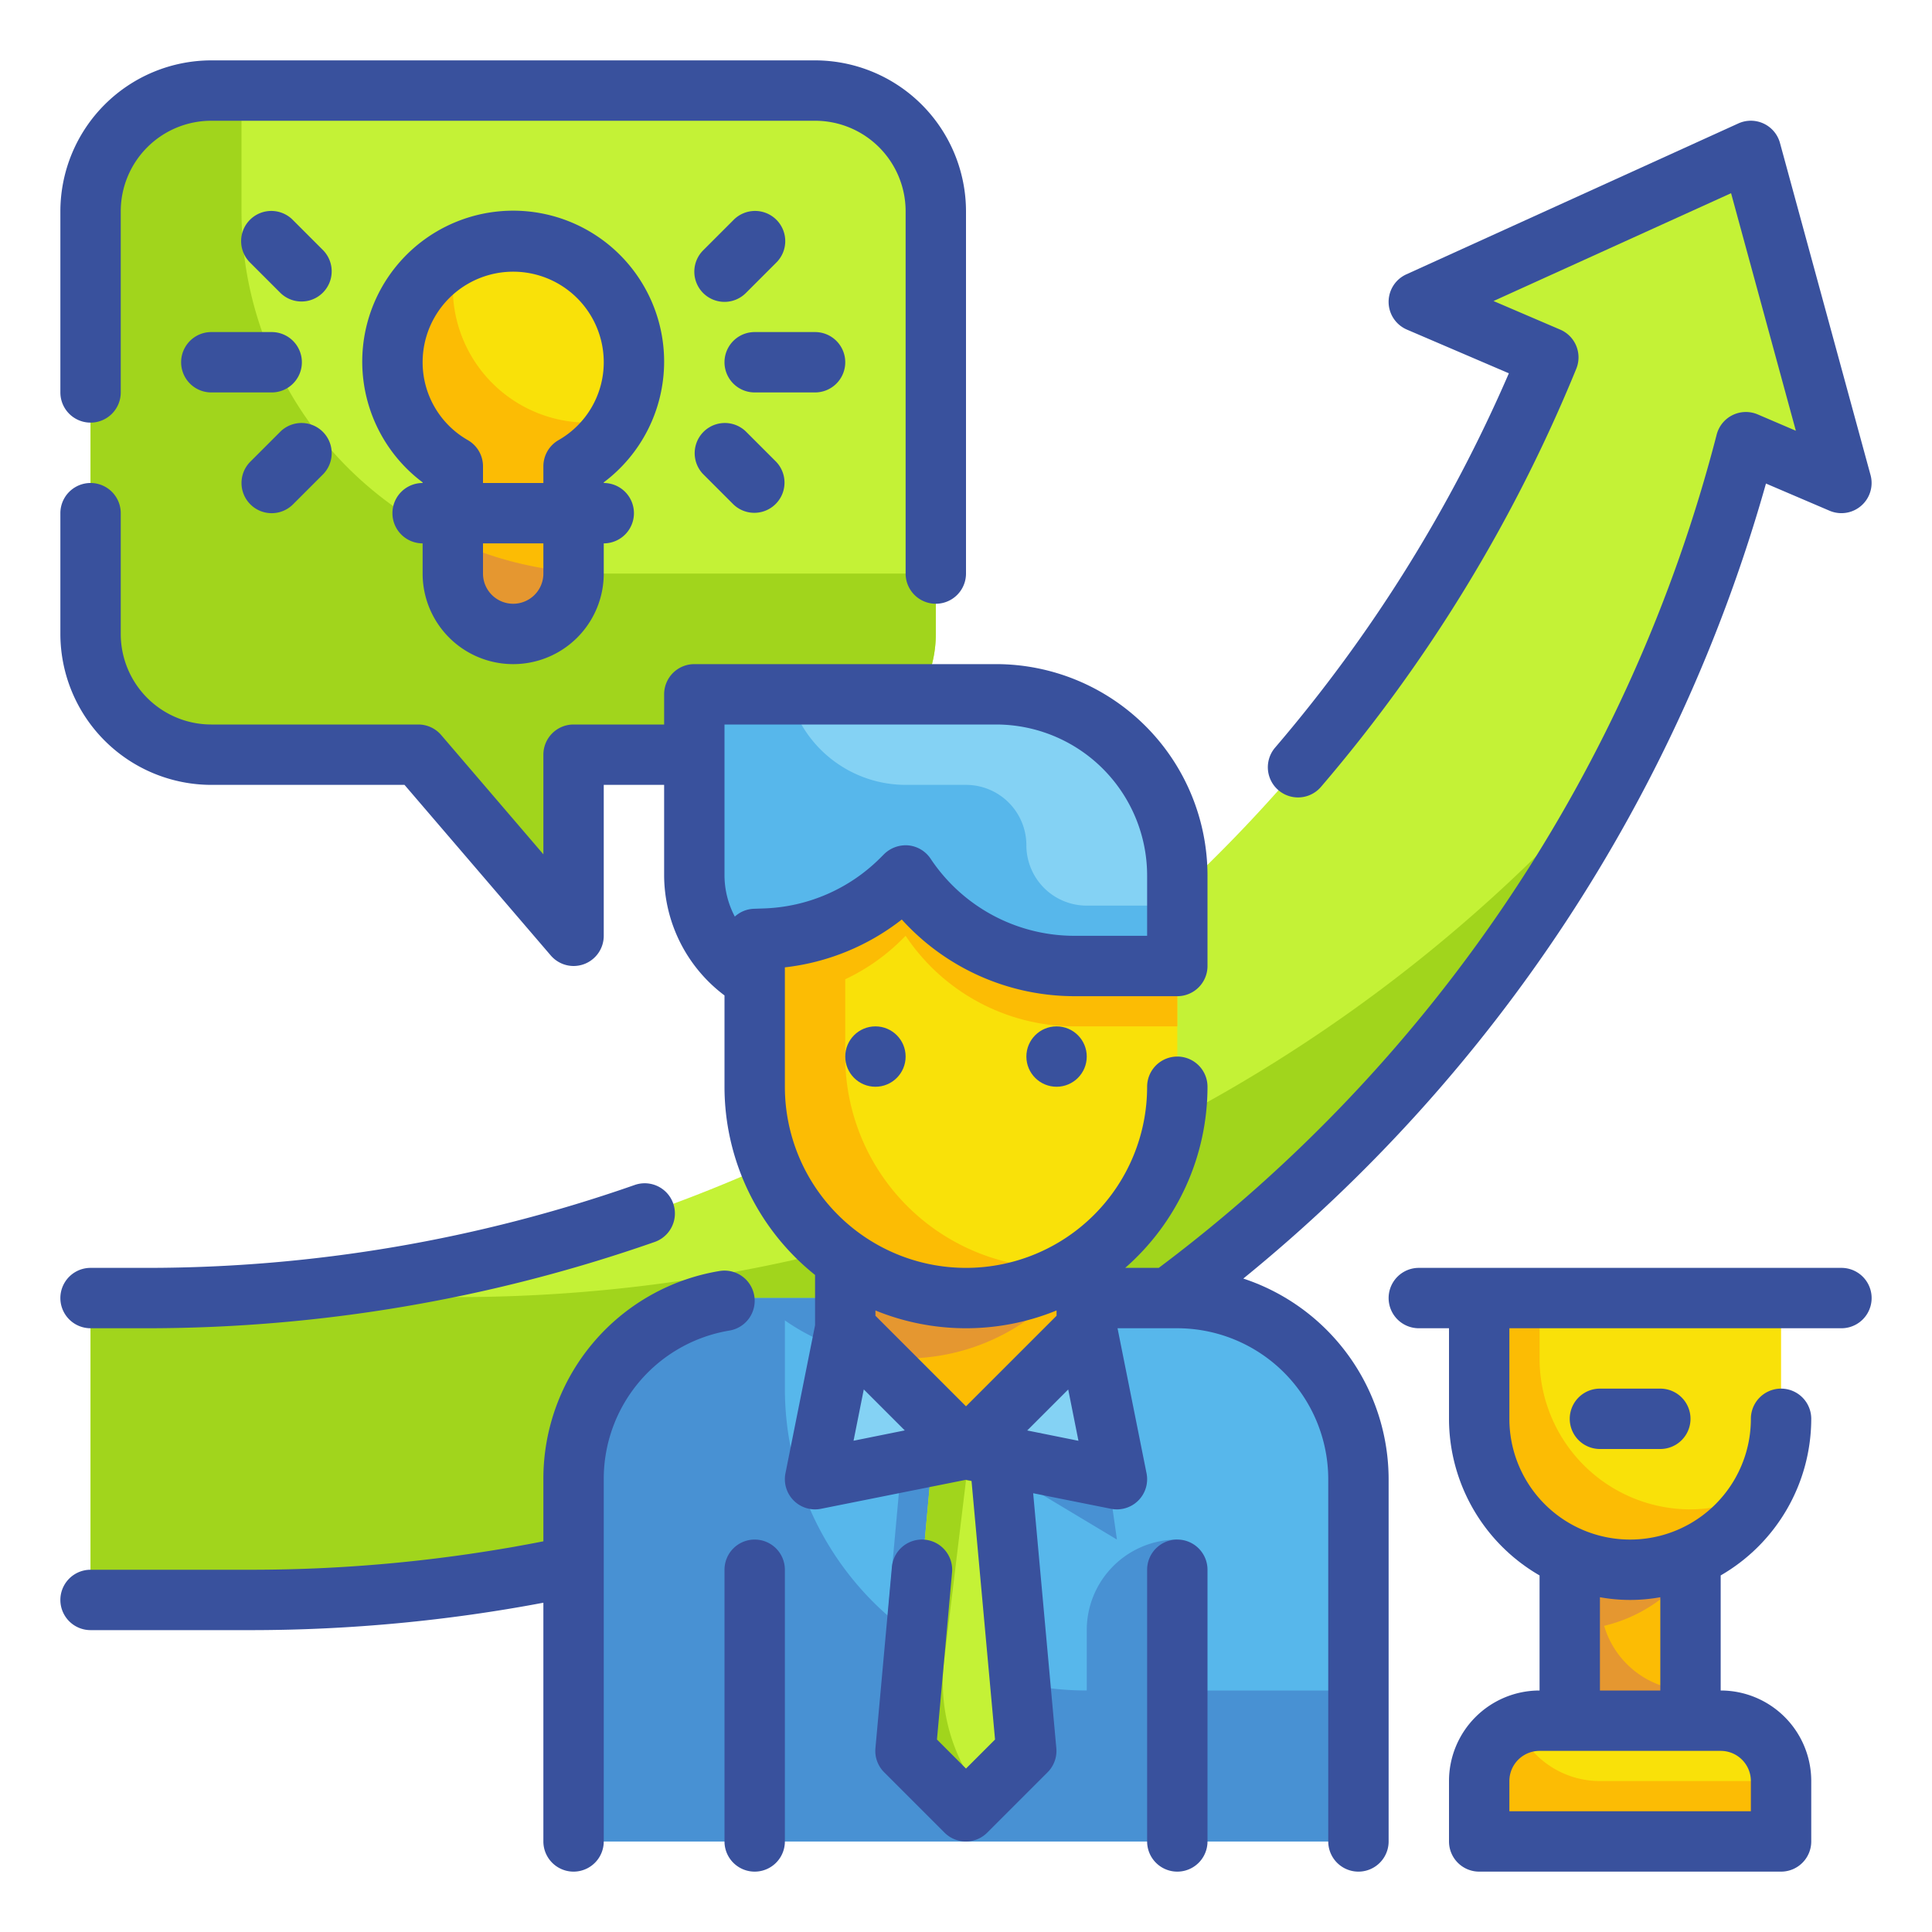 <svg height="512" viewBox="0 0 64 64" width="512" xmlns="http://www.w3.org/2000/svg"><g id="Fill_Outline" data-name="Fill Outline"><g id="Color"><g><path d="m27 3h-20a4 4 0 0 0 -4 4v14a4 4 0 0 0 4 4h6.857l5.143 6v-6h8a4 4 0 0 0 4-4v-14a4 4 0 0 0 -4-4z" fill="#c4f236"/><path d="m20 19a12 12 0 0 1 -12-12v-4h-1a4 4 0 0 0 -4 4v14a4 4 0 0 0 4 4h6.857l5.143 6v-6h8a4 4 0 0 0 4-4v-2z" fill="#a1d51c"/><path d="m61 16-3-11-11 5 4.29 1.839a50.131 50.131 0 0 1 -46.404 31.161h-1.886v10h5.4a51.032 51.032 0 0 0 49.435-38.356z" fill="#c4f236"/><path d="m10.16 42.723h-.033a50.287 50.287 0 0 1 -5.241.277h-1.886v10h5.4a51.036 51.036 0 0 0 45.416-27.764 51.026 51.026 0 0 1 -43.656 17.487z" fill="#a1d51c"/><g><path d="m25 43h14a6 6 0 0 1 6 6v12a0 0 0 0 1 0 0h-26a0 0 0 0 1 0 0v-12a6 6 0 0 1 6-6z" fill="#57b7eb"/><g fill="#4891d3"><path d="m37 51-5-3 4-4z"/><path d="m26 50 6-2-4-4z"/><path d="m39 56v-5a3 3 0 0 0 -3 3v2a10 10 0 0 1 -10-10v-2.26a6.961 6.961 0 0 0 8.877-.74h-9.877a6 6 0 0 0 -6 6v12h26v-5z"/><path d="m33 58-2 2-2-2 1-11h2z"/></g><path d="m34 58-2 2-2-2 1-11h2z" fill="#c4f236"/><path d="m31.256 55.183.744-6.146 1.2.2-.2-2.237h-2l-1 11 2 2 .531-.531a6.035 6.035 0 0 1 -1.275-4.286z" fill="#a1d51c"/><path d="m37 49-5-1 4-4z" fill="#84d2f4"/><path d="m27 49 5-1-4-4z" fill="#84d2f4"/><path d="m36 44-4 4-4-4v-5h8z" fill="#fcbc04"/><path d="m28 39v5l.9.9a6.829 6.829 0 0 0 1.1.1 6.989 6.989 0 0 0 6-3.408v-2.592z" fill="#e59730"/><path d="m23 23h10a6 6 0 0 1 6 6v4a0 0 0 0 1 0 0h-12a4 4 0 0 1 -4-4v-6a0 0 0 0 1 0 0z" fill="#84d2f4"/><path d="m36 30a2 2 0 0 1 -2-2 2 2 0 0 0 -2-2h-2a3.992 3.992 0 0 1 -3.859-3h-3.141v6a4 4 0 0 0 4 4h12v-3z" fill="#57b7eb"/><path d="m32 43a7 7 0 0 1 -7-7v-4.9l.347-.012a6.736 6.736 0 0 0 4.53-1.969l.123-.119a6.737 6.737 0 0 0 5.606 3h3.394v4a7 7 0 0 1 -7 7z" fill="#f9e109"/><path d="m35.606 32a6.738 6.738 0 0 1 -5.606-3l-.123.123a6.736 6.736 0 0 1 -4.53 1.969l-.347.008v4.9a6.99 6.99 0 0 0 10.659 5.96c-.218.02-.436.04-.659.04a7 7 0 0 1 -7-7v-2.561a6.717 6.717 0 0 0 1.877-1.316l.123-.123a6.738 6.738 0 0 0 5.606 3h3.394v-2z" fill="#fcbc04"/><path d="m27.867 44.666a6.881 6.881 0 0 0 1.039.24l-.906-.906z" fill="#57b7eb"/></g><g><path d="m21 12a4 4 0 1 0 -6 3.445v3.555a2 2 0 0 0 4 0v-3.555a3.982 3.982 0 0 0 2-3.445z" fill="#f9e109"/><path d="m19.5 14a4.467 4.467 0 0 1 -4.376-5.513 3.967 3.967 0 0 0 -.124 6.958v3.555a2 2 0 0 0 4 0v-3.555a4.045 4.045 0 0 0 1.519-1.571 4.5 4.5 0 0 1 -1.019.126z" fill="#fcbc04"/><path d="m19 18.95a11.925 11.925 0 0 1 -4-1.05v1.1a2 2 0 0 0 4 0z" fill="#e59730"/></g><g><path d="m52 49h4v8h-4z" fill="#fcbc04"/><path d="m53.139 53.858a5.007 5.007 0 0 0 2.861-1.885v-2.973h-4v8h4v-1a2.99 2.99 0 0 1 -2.861-2.142z" fill="#e59730"/><path d="m49 43h10a0 0 0 0 1 0 0v4a5 5 0 0 1 -5 5 5 5 0 0 1 -5-5v-4a0 0 0 0 1 0 0z" fill="#f9e109"/><path d="m51 57h6a2 2 0 0 1 2 2v2a0 0 0 0 1 0 0h-10a0 0 0 0 1 0 0v-2a2 2 0 0 1 2-2z" fill="#f9e109"/><g fill="#fcbc04"><path d="m56 50a5 5 0 0 1 -5-5v-2h-2v4a4.984 4.984 0 0 0 9.375 2.375 4.95 4.95 0 0 1 -2.375.625z"/><path d="m50.232 57.154a2 2 0 0 0 -1.232 1.846v2h10v-2h-6a3 3 0 0 1 -2.768-1.846z"/></g></g></g></g><g id="Outline_copy" data-name="Outline copy"><g fill="#39519d"><path d="m3 14a1 1 0 0 0 1-1v-6a3 3 0 0 1 3-3h20a3 3 0 0 1 3 3v12a1 1 0 0 0 2 0v-12a5.006 5.006 0 0 0 -5-5h-20a5.006 5.006 0 0 0 -5 5v6a1 1 0 0 0 1 1z"/><path d="m3 44h1.886a50.937 50.937 0 0 0 16.8-2.858 1 1 0 0 0 -.658-1.889 48.921 48.921 0 0 1 -16.142 2.747h-1.886a1 1 0 0 0 0 2z"/><path d="m41.186 42.354a52.2 52.2 0 0 0 17.314-26.336l2.105.9a1 1 0 0 0 1.359-1.182l-3-11a1 1 0 0 0 -1.379-.647l-11 5a1 1 0 0 0 .02 1.829l3.378 1.448a48.964 48.964 0 0 1 -7.744 12.4 1 1 0 1 0 1.52 1.3 50.9 50.9 0 0 0 8.456-13.847 1 1 0 0 0 -.531-1.3l-2.209-.947 7.869-3.572 2.146 7.869-1.261-.54a1 1 0 0 0 -1.363.671 50.173 50.173 0 0 1 -18.481 27.6h-1.111a7.976 7.976 0 0 0 2.726-6 1 1 0 0 0 -2 0 6 6 0 0 1 -12 0v-3.955a7.685 7.685 0 0 0 3.873-1.585 7.72 7.72 0 0 0 5.727 2.54h3.4a1 1 0 0 0 1-1v-3a7.008 7.008 0 0 0 -7-7h-10a1 1 0 0 0 -1 1v1h-3a1 1 0 0 0 -1 1v3.3l-3.384-3.95a1 1 0 0 0 -.759-.35h-6.857a3 3 0 0 1 -3-3v-4a1 1 0 0 0 -2 0v4a5.006 5.006 0 0 0 5 5h6.4l4.844 5.65a1 1 0 0 0 .756.35 1.021 1.021 0 0 0 .347-.062 1 1 0 0 0 .653-.938v-5h2v3a5 5 0 0 0 2 3.975v3.025a7.984 7.984 0 0 0 3 6.235v1.665l-.98 4.9a1 1 0 0 0 1.18 1.18l4.8-.96.183.036.779 8.568-.962.962-.962-.962.5-5.533a1 1 0 0 0 -1.993-.182l-.545 6a1 1 0 0 0 .289.8l2 2a1 1 0 0 0 1.414 0l2-2a1 1 0 0 0 .289-.8l-.767-8.444 2.575.515a1 1 0 0 0 1.18-1.18l-.96-4.8h1.98a5.006 5.006 0 0 1 5 5v12a1 1 0 0 0 2 0v-12a7.01 7.01 0 0 0 -4.814-6.646zm-17.186-18.354h9a5.006 5.006 0 0 1 5 5v2h-2.4a5.724 5.724 0 0 1 -4.773-2.555 1 1 0 0 0 -.733-.44 1.023 1.023 0 0 0 -.806.288l-.123.123a5.721 5.721 0 0 1 -3.859 1.677l-.348.012a.99.99 0 0 0 -.616.258 2.931 2.931 0 0 1 -.342-1.363zm11 19.411v.175l-3 3-3-3v-.175a7.935 7.935 0 0 0 6 0zm-6.725 4.315.339-1.7 1.358 1.358zm5.753-.34 1.358-1.358.339 1.7z"/><path d="m24.986 42.924a1 1 0 0 0 -1.152-.82 6.974 6.974 0 0 0 -5.834 6.896v2.058a50.172 50.172 0 0 1 -9.6.942h-5.4a1 1 0 0 0 0 2h5.4a52.278 52.278 0 0 0 9.6-.908v7.908a1 1 0 0 0 2 0v-12a4.98 4.98 0 0 1 4.166-4.924 1 1 0 0 0 .82-1.152z"/><path d="m39 51a1 1 0 0 0 -1 1v9a1 1 0 0 0 2 0v-9a1 1 0 0 0 -1-1z"/><path d="m25 51a1 1 0 0 0 -1 1v9a1 1 0 0 0 2 0v-9a1 1 0 0 0 -1-1z"/><circle cx="35" cy="35" r="1"/><circle cx="29" cy="35" r="1"/><path d="m22 12a5 5 0 1 0 -8 3.979v.021a1 1 0 0 0 0 2v1a3 3 0 0 0 6 0v-1a1 1 0 0 0 0-2v-.021a5.005 5.005 0 0 0 2-3.979zm-4 7a1 1 0 0 1 -2 0v-1h2zm.5-4.419a1 1 0 0 0 -.5.864v.555h-2v-.555a1 1 0 0 0 -.5-.864 2.968 2.968 0 0 1 -1.5-2.581 3 3 0 0 1 6 0 2.968 2.968 0 0 1 -1.5 2.581z"/><path d="m24 10a1 1 0 0 0 .707-.293l1-1a1 1 0 1 0 -1.414-1.414l-1 1a1 1 0 0 0 .707 1.707z"/><path d="m28 12a1 1 0 0 0 -1-1h-2a1 1 0 0 0 0 2h2a1 1 0 0 0 1-1z"/><path d="m23.293 15.707 1 1a1 1 0 0 0 1.414-1.414l-1-1a1 1 0 0 0 -1.414 1.414z"/><path d="m10.707 8.293-1-1a1 1 0 1 0 -1.414 1.414l1 1a1 1 0 0 0 1.414-1.414z"/><path d="m10 12a1 1 0 0 0 -1-1h-2a1 1 0 0 0 0 2h2a1 1 0 0 0 1-1z"/><path d="m9 17a1 1 0 0 0 .707-.293l1-1a1 1 0 0 0 -1.414-1.414l-1 1a1 1 0 0 0 .707 1.707z"/><path d="m53 46a1 1 0 0 0 0 2h2a1 1 0 0 0 0-2z"/><path d="m61 42h-14a1 1 0 0 0 0 2h1v3a6 6 0 0 0 3 5.188v3.812a3 3 0 0 0 -3 3v2a1 1 0 0 0 1 1h10a1 1 0 0 0 1-1v-2a3 3 0 0 0 -3-3v-3.812a6 6 0 0 0 3-5.188 1 1 0 0 0 -2 0 4 4 0 0 1 -8 0v-3h11a1 1 0 0 0 0-2zm-3 17v1h-8v-1a1 1 0 0 1 1-1h6a1 1 0 0 1 1 1zm-3-6.09v3.09h-2v-3.09a5.6 5.6 0 0 0 2 0z"/></g></g></g></svg>